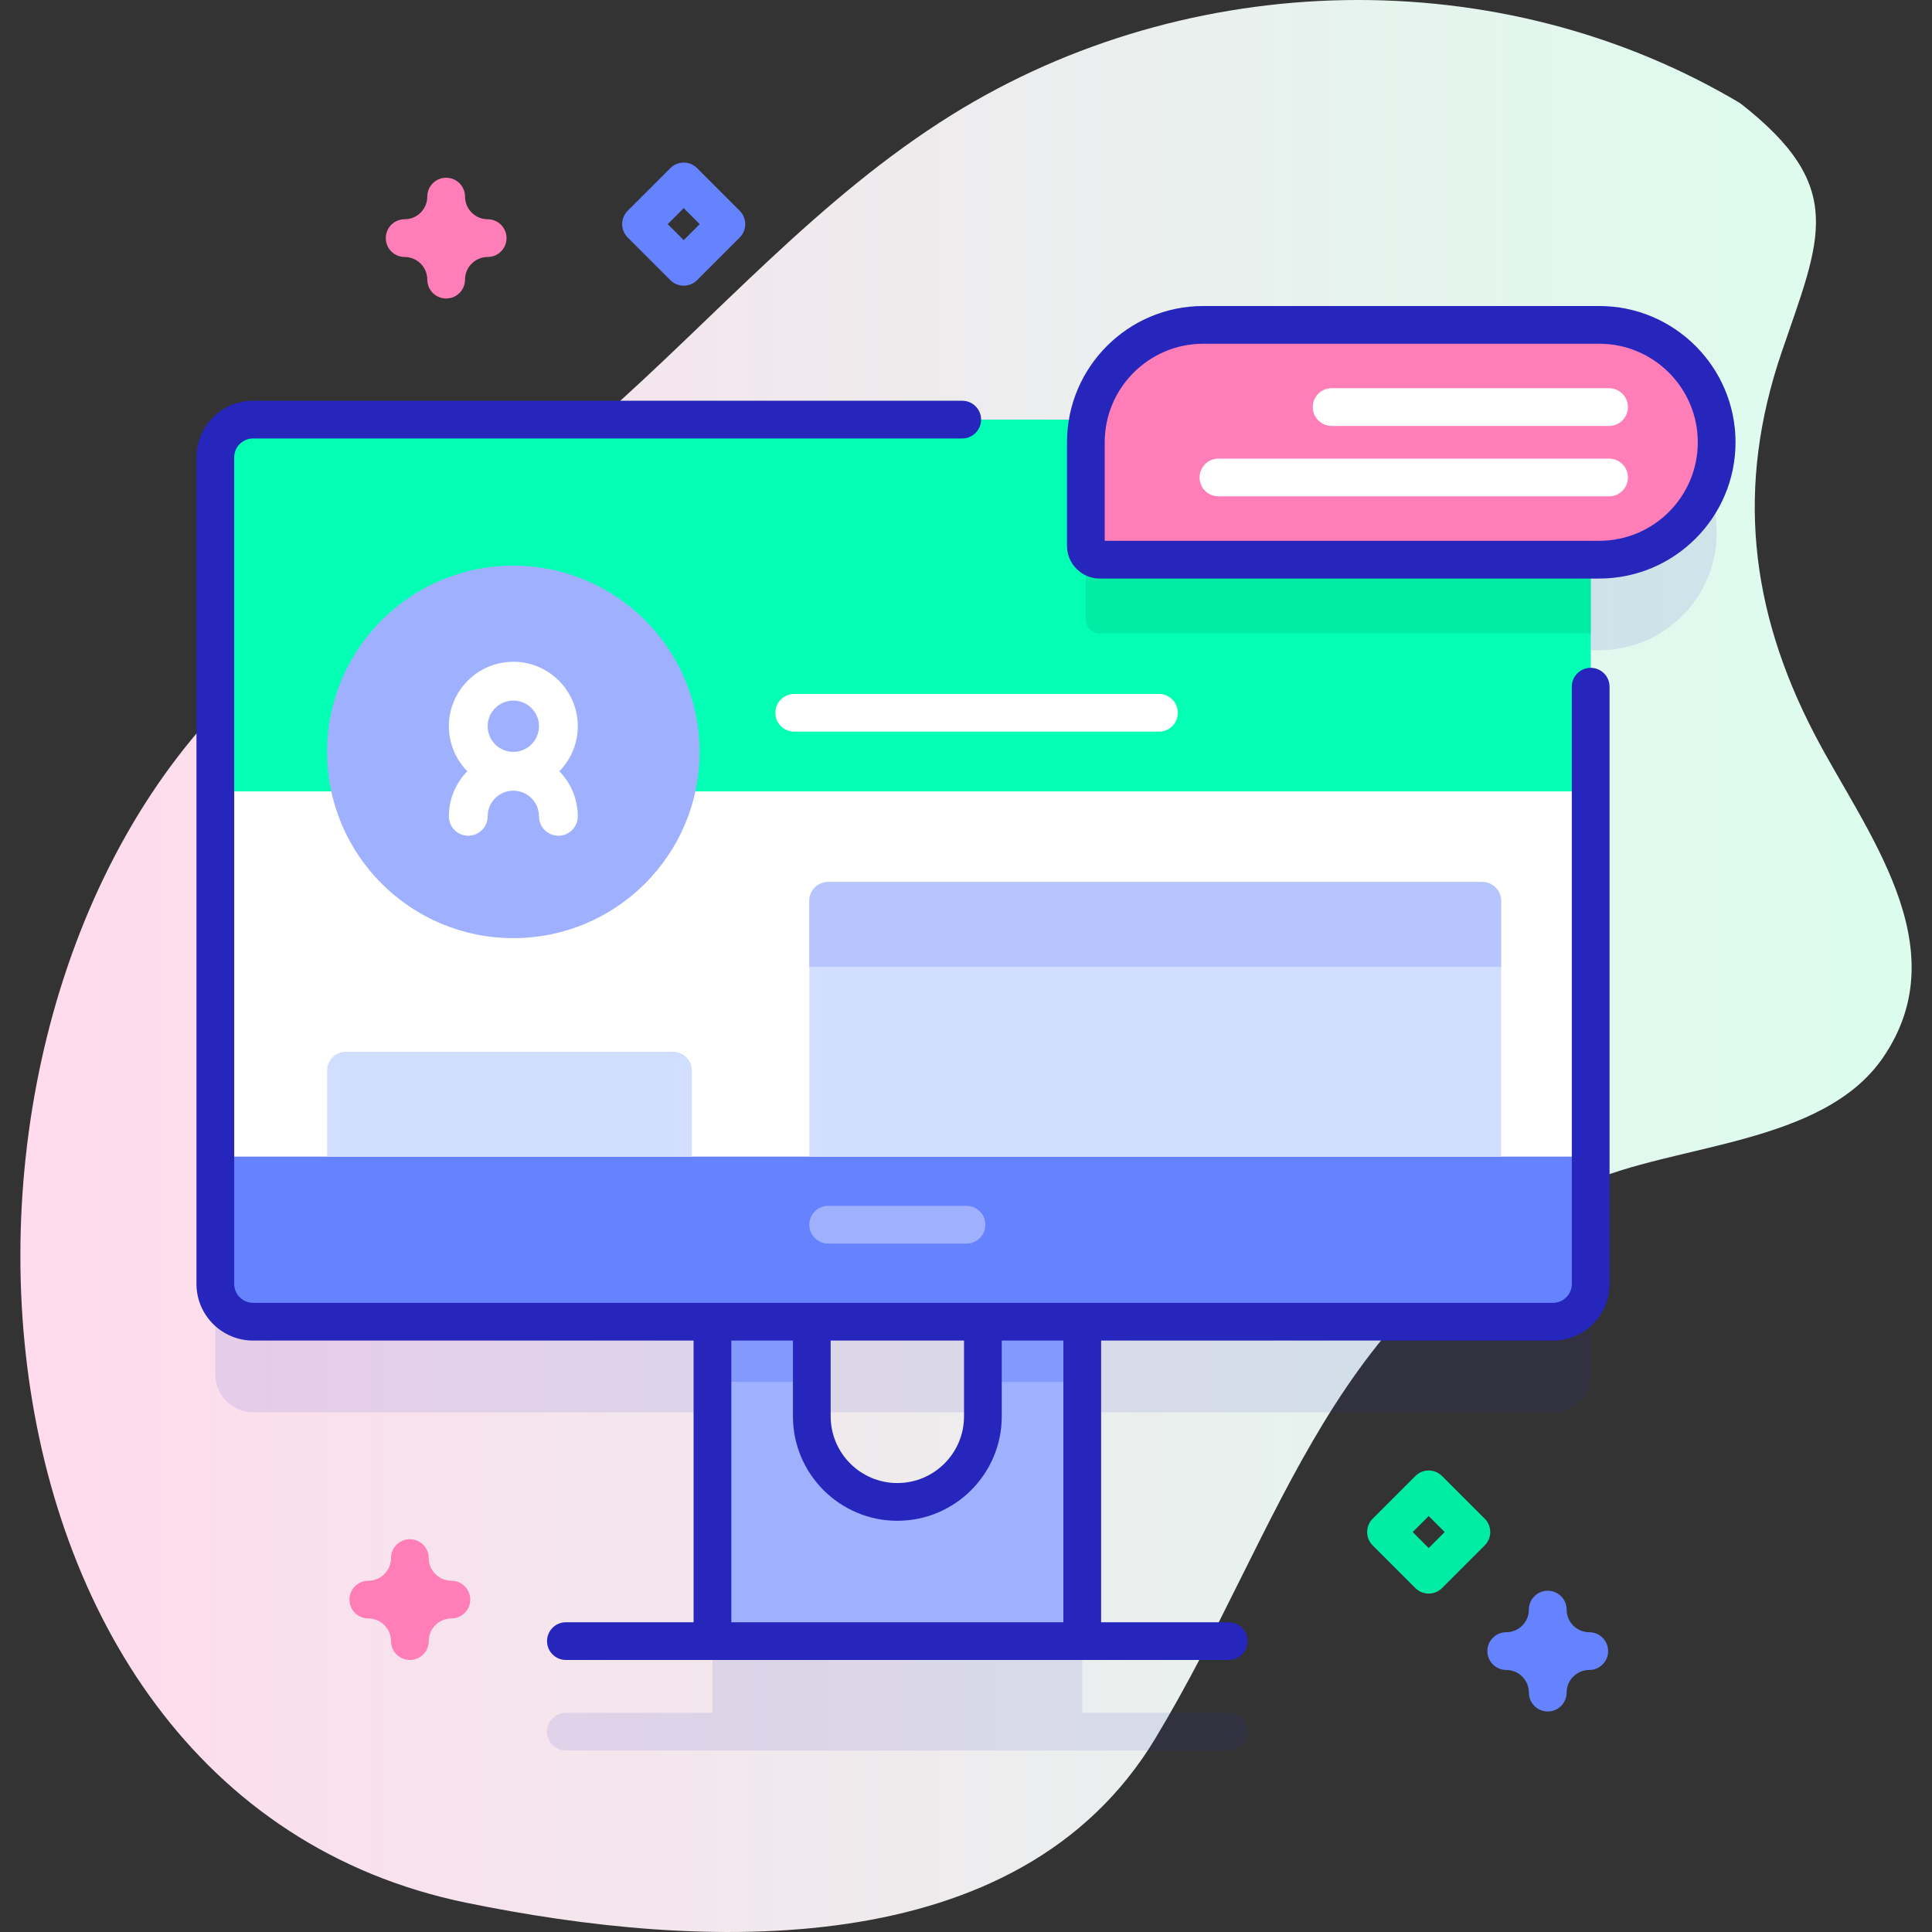 <?xml version="1.0" encoding="iso-8859-1"?>
<!-- Generator: Adobe Illustrator 23.0.3, SVG Export Plug-In . SVG Version: 6.00 Build 0)  -->
<svg version="1.1" id="Capa_1" xmlns="http://www.w3.org/2000/svg" xmlns:xlink="http://www.w3.org/1999/xlink" x="0px" y="0px"
	 viewBox="0 0 512 512" style="enable-background:new 0 0 512 512;" xml:space="preserve">
<rect x="0" y="0" width="512" height="512" fill="#333333" stroke="none"/>
<g>
	<g>
		<g>
			<linearGradient id="SVGID_1_" gradientUnits="userSpaceOnUse" x1="5.399" y1="256" x2="506.601" y2="256">
				<stop  offset="0" style="stop-color:#FFDBED"/>
				<stop  offset="1" style="stop-color:#DCFDEE"/>
			</linearGradient>
			<path style="fill:url(#SVGID_1_);" d="M461.173,27.352c-63.757-37.987-146.258-35.878-208.873,3.041
				c-35.18,21.866-62.374,53.403-93.212,80.552c-27.022,23.789-58.445,40.758-86.353,63.204
				c-101.21,81.403-91.553,300.961,50.962,330.125c61.777,12.642,146.21,16.696,182.519-43.642
				c34.62-57.531,46.232-116.383,113.876-146.942c23.573-10.65,62.975-10.113,78.944-33.45c20.152-29.45-4.853-60.043-18.192-85.707
				c-17.19-33.074-20.795-65.682-8.699-101.16C482.443,63.162,489.694,49.591,461.173,27.352z"/>
		</g>
		<g>
			<path style="opacity:0.1;fill:#2626BC;" d="M423.82,110.095H318.874c-15.127,0-27.727,10.797-30.528,25.104H67.067
				c-5.523,0-10,4.477-10,10v219.064c0,5.523,4.477,10,10,10h121.739v79.648h-38.833c-2.761,0-5,2.238-5,5s2.239,5,5,5H325.64
				c2.762,0,5-2.238,5-5s-2.238-5-5-5h-38.833v-79.648h124.739c5.523,0,10-4.477,10-10V172.322h2.274
				c17.183,0,31.113-13.93,31.113-31.113v0C454.933,124.025,441.004,110.095,423.82,110.095z M215.137,374.263h45.34v25.088
				c0,12.52-10.15,22.67-22.67,22.67s-22.67-10.15-22.67-22.67V374.263z"/>
			<path style="fill:#9FB0FE;" d="M286.807,330.481v104.43h-98v-104.43h26.33v44.87c0,12.52,10.15,22.67,22.67,22.67
				s22.67-10.15,22.67-22.67v-44.87H286.807z"/>
			<rect x="260.477" y="330.481" style="fill:#8399FE;" width="26.33" height="35.75"/>
			<rect x="188.807" y="330.481" style="fill:#8399FE;" width="26.33" height="35.75"/>
			<path style="fill:#6583FE;" d="M411.546,350.263H67.067c-5.523,0-10-4.477-10-10V121.199c0-5.523,4.477-10,10-10h344.479
				c5.523,0,10,4.477,10,10v219.064C421.546,345.786,417.069,350.263,411.546,350.263z"/>
			<path style="fill:#FFFFFF;" d="M421.546,306.519v-185.32c0-5.523-4.477-10-10-10H67.067c-5.523,0-10,4.477-10,10v185.32H421.546z
				"/>
			<path style="fill:#02FFB3;" d="M421.547,121.201v88.53H57.067v-88.53c0-5.52,4.48-10,10-10h344.48
				C417.067,111.201,421.547,115.681,421.547,121.201z"/>
			<g>
				<path style="fill:#01ECA5;" d="M421.547,121.201v46.62h-130.09c-2.04,0-3.7-1.65-3.7-3.69v-27.42
					c0-10.56,5.25-19.89,13.29-25.51h110.5C417.067,111.201,421.547,115.681,421.547,121.201z"/>
			</g>
			<g>
				<path style="fill:#9FB0FE;" d="M256.14,329.564h-36.667c-2.761,0-5-2.238-5-5s2.239-5,5-5h36.667c2.762,0,5,2.238,5,5
					S258.901,329.564,256.14,329.564z"/>
			</g>
			<g>
				<path style="fill:#FFFFFF;" d="M307.139,193.897h-96.666c-2.761,0-5-2.238-5-5s2.239-5,5-5h96.666c2.762,0,5,2.238,5,5
					S309.901,193.897,307.139,193.897z"/>
			</g>
			<g>
				<g>
					<circle style="fill:#9FB0FE;" cx="136.037" cy="199.257" r="49.359"/>
					<path style="fill:#FFFFFF;" d="M153.119,192.457c0-9.419-7.663-17.082-17.082-17.082c-9.419,0-17.082,7.663-17.082,17.082
						c0,4.646,1.869,8.858,4.889,11.941c-3.019,3.082-4.889,7.296-4.889,11.941c0,2.839,2.302,5.141,5.141,5.141
						s5.141-2.302,5.141-5.141c0-3.749,3.05-6.8,6.8-6.8c3.749,0,6.8,3.05,6.8,6.8c0,2.839,2.302,5.141,5.141,5.141
						s5.141-2.302,5.141-5.141c0-4.645-1.869-8.858-4.889-11.941C151.249,201.316,153.119,197.103,153.119,192.457z
						 M136.037,185.657c3.749,0,6.8,3.05,6.8,6.8c0,3.749-3.05,6.8-6.8,6.8c-3.749,0-6.8-3.05-6.8-6.8
						C129.237,188.708,132.288,185.657,136.037,185.657z"/>
				</g>
			</g>
			<path style="fill:#D2DEFF;" d="M397.807,306.519H214.473v-67.788c0-2.761,2.239-5,5-5h173.333c2.761,0,5,2.239,5,5V306.519z"/>
			<path style="fill:#D2DEFF;" d="M183.345,306.519H86.678v-22.789c0-2.761,2.239-5,5-5h86.667c2.761,0,5,2.239,5,5V306.519z"/>
			<path style="fill:#B7C5FF;" d="M397.807,256.231H214.473v-17.5c0-2.761,2.239-5,5-5h173.333c2.761,0,5,2.239,5,5V256.231z"/>
			<g>
				<g>
					<path style="fill:#FF7EB8;" d="M291.456,148.322H423.82c17.183,0,31.113-13.93,31.113-31.113v0
						c0-17.183-13.93-31.113-31.113-31.113H318.874c-17.183,0-31.113,13.93-31.113,31.113v27.418
						C287.761,146.668,289.415,148.322,291.456,148.322z"/>
				</g>
				<g>
					<g>
						<path style="fill:#FFFFFF;" d="M352.901,112.88h73.52c2.762,0,5-2.239,5-5s-2.238-5-5-5h-73.52c-2.762,0-5,2.239-5,5
							S350.14,112.88,352.901,112.88z"/>
					</g>
					<g>
						<path style="fill:#FFFFFF;" d="M322.901,131.537h103.519c2.762,0,5-2.239,5-5s-2.238-5-5-5H322.901c-2.762,0-5,2.239-5,5
							S320.14,131.537,322.901,131.537z"/>
					</g>
				</g>
			</g>
			<path style="fill:#FF7EB8;" d="M118.237,79.104c-2.761,0-5-2.238-5-5c0-3.309-2.691-6-6-6c-2.761,0-5-2.238-5-5s2.239-5,5-5
				c3.309,0,6-2.691,6-6c0-2.762,2.239-5,5-5s5,2.238,5,5c0,3.309,2.691,6,6,6c2.761,0,5,2.238,5,5s-2.239,5-5,5
				c-3.309,0-6,2.691-6,6C123.237,76.865,120.999,79.104,118.237,79.104z"/>
			<path style="fill:#FF7EB8;" d="M108.62,439.911c-2.761,0-5-2.238-5-5c0-3.309-2.691-6-6-6c-2.761,0-5-2.238-5-5s2.239-5,5-5
				c3.309,0,6-2.691,6-6c0-2.762,2.239-5,5-5s5,2.238,5,5c0,3.309,2.691,6,6,6c2.761,0,5,2.238,5,5s-2.239,5-5,5
				c-3.309,0-6,2.691-6,6C113.62,437.673,111.381,439.911,108.62,439.911z"/>
			<path style="fill:#6583FE;" d="M410.17,453.558c-2.762,0-5-2.238-5-5c0-3.309-2.691-6-6-6c-2.762,0-5-2.238-5-5s2.238-5,5-5
				c3.309,0,6-2.691,6-6c0-2.762,2.238-5,5-5s5,2.238,5,5c0,3.309,2.691,6,6,6c2.762,0,5,2.238,5,5s-2.238,5-5,5
				c-3.309,0-6,2.691-6,6C415.17,451.319,412.932,453.558,410.17,453.558z"/>
			<path style="fill:#6583FE;" d="M181.19,75.71c-1.326,0-2.598-0.526-3.536-1.465l-11.311-11.311
				c-0.938-0.938-1.464-2.209-1.464-3.535s0.527-2.598,1.465-3.536l11.311-11.31c1.953-1.95,5.119-1.951,7.071,0.001l11.31,11.31
				c0.938,0.938,1.464,2.209,1.464,3.535s-0.527,2.598-1.464,3.535l-11.31,11.311C183.789,75.184,182.517,75.71,181.19,75.71z
				 M176.951,59.399l4.239,4.239l4.239-4.239l-4.239-4.238L176.951,59.399z"/>
			<path style="fill:#01ECA5;" d="M378.62,422.318c-1.279,0-2.56-0.488-3.535-1.465l-11.311-11.311c-1.953-1.952-1.953-5.118,0-7.07
				l11.311-11.311c1.951-1.953,5.119-1.953,7.07,0l11.311,11.311c1.953,1.952,1.953,5.118,0,7.07l-11.311,11.311
				C381.18,421.83,379.899,422.318,378.62,422.318z M374.381,406.008l4.239,4.239l4.239-4.239l-4.239-4.239L374.381,406.008z"/>
		</g>
	</g>
	<path style="fill:#2626BC;" d="M52.067,340.263c0,8.271,6.729,15,15,15h116.74v74.648h-33.833c-2.761,0-5,2.238-5,5s2.239,5,5,5
		h38.833h98h38.833c2.762,0,5-2.238,5-5s-2.238-5-5-5h-33.833v-74.648h119.739c8.271,0,15-6.729,15-15v-158.28c0-2.762-2.238-5-5-5
		s-5,2.238-5,5v158.28c0,2.757-2.243,5-5,5H67.067c-2.757,0-5-2.243-5-5V121.199c0-2.757,2.243-5,5-5H255c2.762,0,5-2.238,5-5
		s-2.238-5-5-5H67.067c-8.271,0-15,6.729-15,15V340.263z M281.807,429.911h-88v-74.648h16.33v20.088
		c0,15.258,12.413,27.671,27.67,27.671s27.67-12.413,27.67-27.671v-20.088h16.33V429.911z M220.137,355.263h35.34v20.088
		c0,9.744-7.927,17.671-17.67,17.671s-17.67-7.927-17.67-17.671V355.263z"/>
	<path style="fill:#2626BC;" d="M291.456,153.322H423.82c19.913,0,36.113-16.2,36.113-36.113s-16.2-36.113-36.113-36.113H318.874
		c-19.913,0-36.113,16.2-36.113,36.113v27.418C282.761,149.422,286.661,153.322,291.456,153.322z M292.761,117.209
		c0-14.398,11.715-26.113,26.113-26.113H423.82c14.398,0,26.113,11.715,26.113,26.113s-11.715,26.113-26.113,26.113h-131.06V117.209
		z"/>
</g>
<g>
</g>
<g>
</g>
<g>
</g>
<g>
</g>
<g>
</g>
<g>
</g>
<g>
</g>
<g>
</g>
<g>
</g>
<g>
</g>
<g>
</g>
<g>
</g>
<g>
</g>
<g>
</g>
<g>
</g>
</svg>

